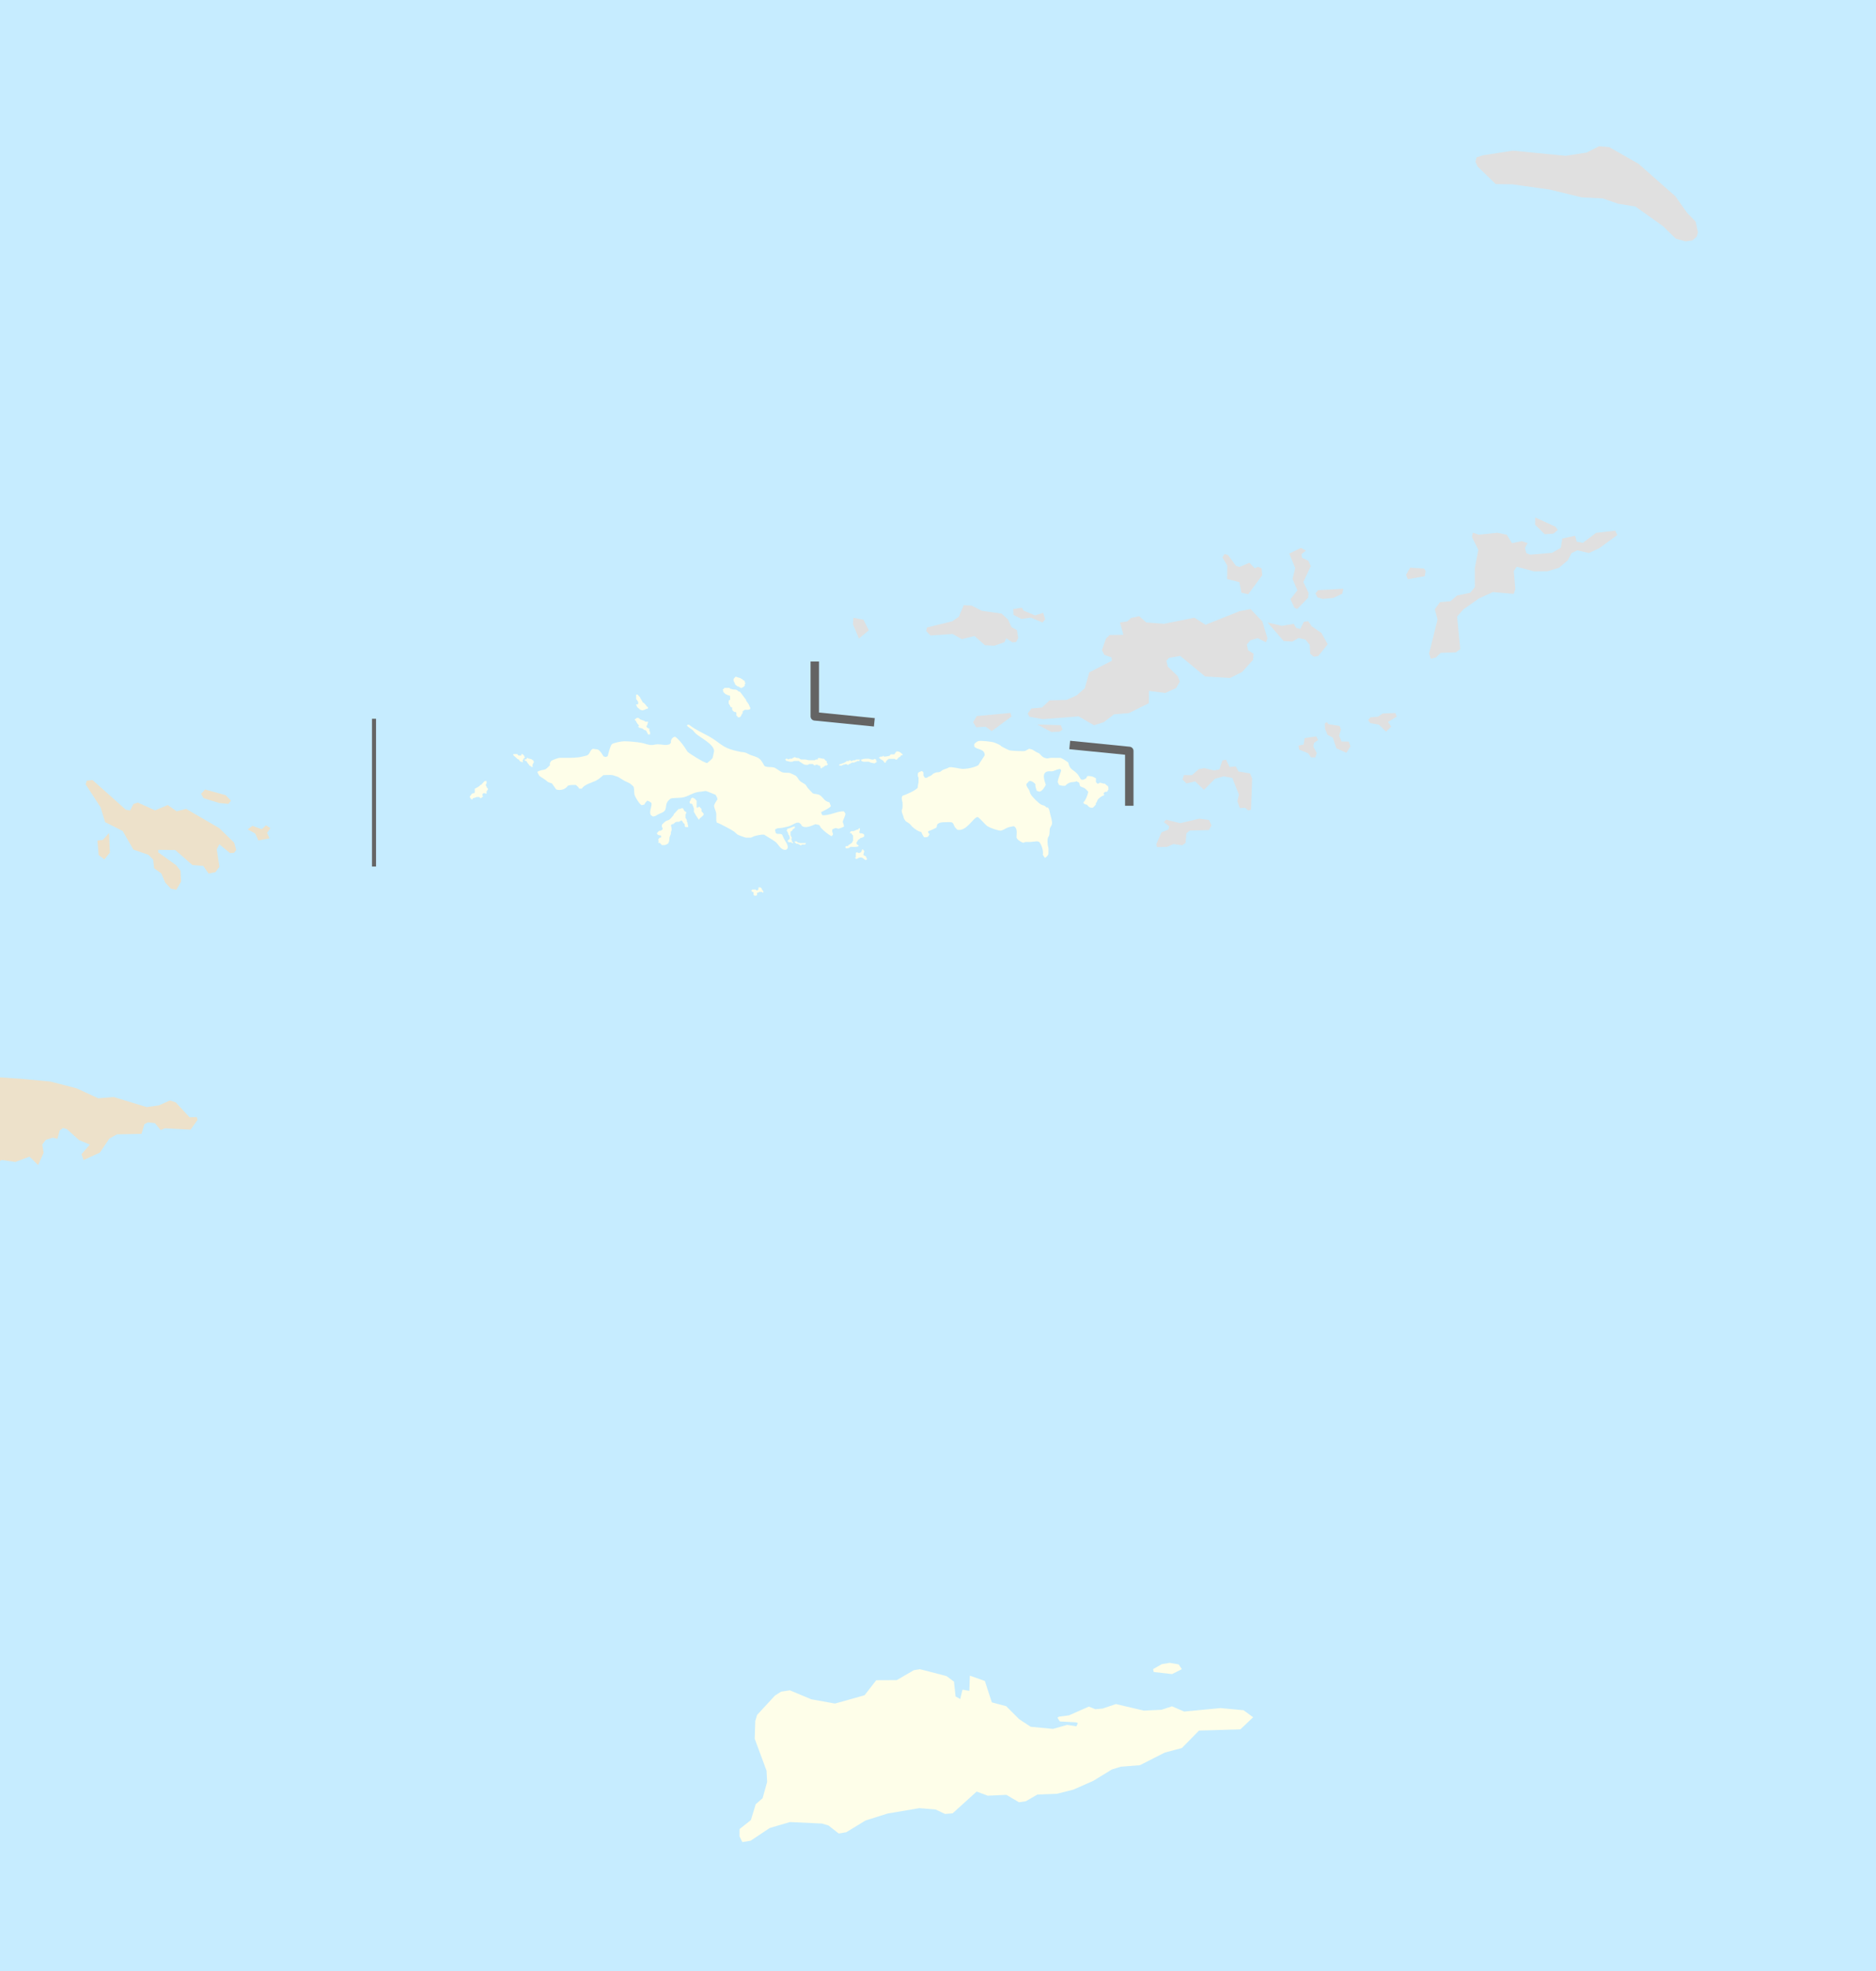 <?xml version="1.0" encoding="UTF-8" standalone="no"?>
<svg
   xmlns:svg="http://www.w3.org/2000/svg"
   xmlns="http://www.w3.org/2000/svg"
   version="1.0"
   width="787.389"
   height="826.762"
   viewBox="0 0 787.389 826.762"
   id="svg2"
   xml:space="preserve"><defs
   id="defs110" />
	
		<g
   id="US-Virgin_Islands">
			<rect
   width="787.389"
   height="826.762"
   x="0"
   y="0"
   style="fill:#c6ecff;fill-rule:evenodd"
   id="rect7" /> 
			<polygon
   points="0,451.917 7.484,452.421 8.455,452.487 21.152,453.671 32.177,456.513 41.216,460.701 47.729,460.157 61.613,464.396 66.611,463.687 71.326,461.609 73.738,462.393 79.578,468.678 82.605,468.558 82.898,469.775 82.004,471.023 79.981,473.845 69.245,473.28 67.423,474.021 65.03,471.111 62.156,470.78 60.637,471.522 59.388,475.61 49.093,475.811 45.902,477.602 41.909,483.483 35.075,486.605 34.19,484.167 37.708,480.103 33.186,478.235 28.082,473.63 26.424,473.159 25.049,474.209 24.338,476.845 24.112,477.691 22.146,477.217 19.263,478.1 17.735,480.06 18.307,483.557 15.99,488.697 12.391,485.17 6.47,487.392 0.731,486.578 0,486.981 0,451.917 "
   style="fill:#ede1ca"
   id="polygon9" />
			<polygon
   points="622.521,72.111 620.142,69.804 619.263,67.815 619.744,66 622.493,65.131 634.978,63.197 657.124,65.363 665.957,63.983 668.692,62.59 671.162,61.331 675.41,61.703 687.756,68.734 703.188,82.347 708.095,89.262 711.681,92.965 712.675,97.385 712.19,99.2 710.339,100.842 707.451,101.25 703.367,100.121 697.984,94.87 686.416,86.635 679.145,85.456 672.647,83.227 663.842,82.784 650.525,79.538 646.719,79.002 635.113,77.368 634.762,77.319 627.779,77.21 622.521,72.111 "
   style="fill:#e0e0e0;fill-rule:evenodd;stroke:none;stroke-width:1.276;stroke-linejoin:round;stroke-miterlimit:3.864"
   id="polygon11" />
			<polygon
   points="648.333,224.093 644.301,220.082 644.345,217.045 652.933,220.976 653.822,222.356 651.977,223.846 648.333,224.093 "
   style="fill:#e0e0e0;fill-rule:evenodd;stroke:none;stroke-width:1.276;stroke-linejoin:round;stroke-miterlimit:3.864"
   id="polygon13" />
			<polygon
   points="619.397,236.285 620.479,230.648 617.826,225.292 618.157,223.475 620.724,224.274 627.231,223.609 628.471,223.481 632.402,224.302 634.627,227.829 638.736,226.981 640.5,227.564 641.149,227.778 640.058,229.888 640.63,232.022 642.288,232.656 651.4,231.887 655.072,229.818 655.74,225.88 661.064,224.748 661.786,227.189 664.357,227.687 669.883,223.521 677.938,222.586 678.818,224.421 671.301,229.922 666.87,231.978 662.036,230.839 659.589,232.015 658.027,235.028 654.341,238.16 653.135,238.528 649.617,239.604 643.85,239.666 636.603,237.732 635.363,239.535 636.006,246.987 635.368,249.103 626.582,248.359 620.781,251.003 614.192,255.611 611.569,258.608 612.885,272.297 611.044,273.636 604.677,273.843 602.678,275.787 600.544,276.361 599.818,274.073 600.885,269.791 603.365,259.851 602.216,255.581 604.383,252.576 608.786,252.188 611.549,249.8 617.028,248.668 619.032,246.269 618.999,238.372 619.397,236.285 "
   style="fill:#e0e0e0;fill-rule:evenodd;stroke:none;stroke-width:1.276;stroke-linejoin:round;stroke-miterlimit:3.864"
   id="polygon15" />
			<polygon
   points="543.81,248.539 544.555,247.583 542.498,242.845 543.623,238.306 541.133,232.195 546.021,229.836 548.125,230.93 546.285,232.422 546.415,233.942 549.125,235.198 550.159,237.49 547.03,244.127 548.923,248.055 549.241,248.715 549.058,250.687 544.444,255.479 543.238,254.854 541.619,251.338 543.81,248.539 "
   style="fill:#e0e0e0;fill-rule:evenodd;stroke:none;stroke-width:1.276;stroke-linejoin:round;stroke-miterlimit:3.864"
   id="polygon17" />
			<polygon
   points="523.909,249.258 521.035,248.609 520.184,244.193 515.046,242.903 515.124,237.285 513.052,233.763 513.979,232.41 515.339,232.732 518.766,237.338 520.275,237.815 524.394,236.052 526.638,238.363 528.008,237.775 529.517,238.405 529.782,241.293 523.909,249.258 "
   style="fill:#e0e0e0;fill-rule:evenodd;stroke:none;stroke-width:1.276;stroke-linejoin:round;stroke-miterlimit:3.864"
   id="polygon19" />
			<polygon
   points="590.874,242.956 590.144,241.122 591.854,238.11 597.766,238.504 598.357,239.575 598.021,241.697 590.874,242.956 "
   style="fill:#e0e0e0;fill-rule:evenodd;stroke:none;stroke-width:1.276;stroke-linejoin:round;stroke-miterlimit:3.864"
   id="polygon21" />
			<polygon
   points="558.612,247.252 563.822,246.955 563.336,249.075 559.52,250.841 555.118,251.232 553.003,250.594 552.119,248.909 553.076,247.71 553.196,247.558 558.612,247.252 "
   style="fill:#e0e0e0;fill-rule:evenodd;stroke:none;stroke-width:1.276;stroke-linejoin:round;stroke-miterlimit:3.864"
   id="polygon23" />
			<polygon
   points="427.257,266.961 427.372,267.652 426.44,269.31 424.921,269.441 424.195,268.956 422.369,267.737 421.586,269.396 417.323,270.858 413.387,270.654 409.038,266.798 407.086,267.272 403.712,268.094 399.8,265.916 390.544,266.554 388.747,264.708 389.069,263.193 399.714,260.6 402.473,258.663 404.506,253.829 407.836,254.025 412.056,256.208 420.379,257.382 423.076,259.849 424.551,263.058 426.81,264.303 427.257,266.961 "
   style="fill:#e0e0e0;fill-rule:evenodd;stroke:none;stroke-width:1.276;stroke-linejoin:round;stroke-miterlimit:3.864"
   id="polygon25" />
			<polygon
   points="437.484,261.087 432.639,259.066 428.689,259.621 425.377,257.906 425.257,255.475 428.905,254.916 429.646,256.141 434.432,258.138 437.825,257.058 438.685,259.775 437.633,261.006 437.541,261.111 437.484,261.087 "
   style="fill:#e0e0e0;fill-rule:evenodd;stroke:none;stroke-width:1.276;stroke-linejoin:round;stroke-miterlimit:3.864"
   id="polygon27" />
			<polygon
   points="529.801,260.635 531.987,267.75 531.358,269.412 527.893,267.691 524.851,268.56 523.308,270.358 523.88,272.797 526.134,274.196 525.946,276.776 521.328,281.873 516.292,284.382 505.838,283.776 495.347,275.123 490.632,275.967 489.556,277.167 490.128,279.605 494.319,283.612 495.198,285.903 493.646,288.614 489.07,290.677 482.26,289.822 482.188,294.984 473.797,299.118 467.574,299.639 463.287,302.92 459.178,304.231 452.709,300.497 437.69,301.658 432.096,300.671 431.356,299.293 432.899,297.189 437.301,296.793 440.54,293.777 447.648,293.594 451.921,291.678 455.294,288.687 457.203,282.032 466.666,277.151 466.531,275.782 463.513,274.677 462.796,273.299 462.479,272.688 464.214,267.853 465.748,266.355 471.51,266.283 470.063,261.1 473.1,260.686 474.792,259.191 478.137,258.479 481.131,261.102 488.556,261.663 489.863,261.401 492.55,260.864 501.326,259.109 505.987,262.061 520.319,256.344 524.879,255.499 529.801,260.635 "
   style="fill:#e0e0e0;fill-rule:evenodd;stroke:none;stroke-width:1.276;stroke-linejoin:round;stroke-miterlimit:3.864"
   id="polygon29" />
			<polygon
   points="360.507,267.833 358.003,261.878 358.191,259.147 362.425,259.96 364.645,264.393 360.507,267.833 "
   style="fill:#e0e0e0;fill-rule:evenodd;stroke:none;stroke-width:1.276;stroke-linejoin:round;stroke-miterlimit:3.864"
   id="polygon31" />
			<polygon
   points="532.04,261.117 537.976,262.523 542.988,261.685 544.026,263.371 545.689,263.85 547.246,260.836 549.072,260.559 550.557,262.707 554.609,265.5 557.271,270.248 553.258,275.2 551.437,275.476 549.938,274.24 549.688,270.439 547.9,268.287 545.026,267.637 542.43,269.118 538.792,268.913 532.04,261.117 "
   style="fill:#e0e0e0;fill-rule:evenodd;stroke:none;stroke-width:1.276;stroke-linejoin:round;stroke-miterlimit:3.864"
   id="polygon33" />
			<polygon
   points="416.251,306.684 413.699,304.827 409.758,305.078 408.422,302.934 409.97,300.374 424.085,299.044 424.517,300.568 416.251,306.684 "
   style="fill:#e0e0e0;fill-rule:evenodd;stroke:none;stroke-width:1.276;stroke-linejoin:round;stroke-miterlimit:3.864"
   id="polygon35" />
			<polygon
   points="581.757,306.907 578.768,303.978 575.139,303.315 574.246,302.088 575.173,300.887 578.36,300.629 580.349,299.293 585.66,299.069 586.241,300.597 582.575,302.819 583.911,304.814 581.757,306.907 "
   style="fill:#e0e0e0;fill-rule:evenodd;stroke:none;stroke-width:1.276;stroke-linejoin:round;stroke-miterlimit:3.864"
   id="polygon37" />
			<polygon
   points="565.109,315.771 560.89,313.886 559.439,309.46 557.185,308.213 556.156,305.768 556.041,303.488 556.805,302.892 557.704,303.816 562.241,304.491 562.822,306.018 562.029,308.588 563.053,311.034 566.085,311.078 566.816,313.063 565.109,315.771 "
   style="fill:#e0e0e0;fill-rule:evenodd;stroke:none;stroke-width:1.276;stroke-linejoin:round;stroke-miterlimit:3.864"
   id="polygon39" />
			<polygon
   points="435.365,303.902 445.236,304.191 445.966,306.022 444.746,306.917 441.256,307.021 435.365,303.902 "
   style="fill:#e0e0e0;fill-rule:evenodd;stroke:none;stroke-width:1.276;stroke-linejoin:round;stroke-miterlimit:3.864"
   id="polygon41" />
			<polygon
   points="552.047,317.705 550.23,317.678 549.043,315.99 545.276,314.416 544.997,312.742 547.121,312.316 547.616,309.59 552.475,308.903 553.21,310.432 551.528,311.623 551.201,313.137 552.682,315.892 552.047,317.705 "
   style="fill:#e0e0e0;fill-rule:evenodd;stroke:none;stroke-width:1.276;stroke-linejoin:round;stroke-miterlimit:3.864"
   id="polygon43" />
			<polygon
   points="523.851,339.921 522.654,338.841 520.381,338.961 519.362,336.06 520.006,333.335 518.949,330.668 517.224,326.31 513.595,325.65 509.947,326.661 505.334,331.303 501.595,327.757 497.947,328.616 496.303,326.923 496.933,325.109 500.268,325.157 503.181,322.616 505.463,322.193 509.39,323.16 511.817,322.74 513.081,318.961 514.604,318.678 516.075,321.738 518.656,321.47 519.838,323.614 524.677,324.442 525.552,326.583 525.067,339.636 523.851,339.921 "
   style="fill:#e0e0e0;fill-rule:evenodd;stroke:none;stroke-width:1.276;stroke-linejoin:round;stroke-miterlimit:3.864"
   id="polygon45" />
			<polygon
   points="73.998,373.261 71.729,372.783 69.331,370.178 67.702,366.364 64.694,364.208 64.275,360.56 62.324,358.565 55.98,356.376 51.511,348.587 44.124,344.87 43.346,342.329 42.211,338.625 35.939,328.996 36.406,327.483 38.833,327.202 52.809,339.641 54.625,339.962 56.014,337.244 57.835,336.655 65.078,339.916 70.403,337.691 74.166,340.312 78.112,339.289 92.029,347.38 98.277,353.466 99.152,356.513 98.234,357.719 96.566,357.853 92.059,354.161 90.977,356.277 92.116,363.577 90.429,365.837 87.541,366.415 85.301,363.203 80.76,362.854 73.551,356.553 66.433,356.481 66.424,357.545 73.945,362.935 75.742,365.231 75.997,369.789 73.998,373.261 "
   style="fill:#ede1ca#ede1ca;fill-rule:evenodd;stroke:none;stroke-width:1.276;stroke-linejoin:round;stroke-miterlimit:3.864"
   id="polygon47" />
			<polygon
   points="96.937,335.838 95.86,337.193 92.078,336.85 85.431,334.808 84.388,332.974 86.07,331.17 94.682,333.536 96.937,335.838 "
   style="fill:#ede1ca;fill-rule:evenodd;stroke:none;stroke-width:1.276;stroke-linejoin:round;stroke-miterlimit:3.864"
   id="polygon49" />
			<polygon
   points="485.615,355.322 485.327,354.102 487.513,349.121 490.412,347.948 490.733,346.585 488.484,344.884 489.407,343.834 495.294,345.284 503.349,343.424 507.434,343.938 508.462,346.23 507.376,348.189 499.345,348.378 497.961,349.573 497.606,353.517 496.227,354.56 492.449,354.051 489.859,355.229 485.615,355.322 "
   style="fill:#e0e0e0;fill-rule:evenodd;stroke:none;stroke-width:1.276;stroke-linejoin:round;stroke-miterlimit:3.864"
   id="polygon51" />
			<polygon
   points="108.432,352.51 107.101,349.611 103.934,347.908 105.918,346.409 109.845,347.817 111.681,346.166 113.483,347.4 112.104,349.359 113.137,351.648 108.432,352.51 "
   style="fill:#ede1ca;fill-rule:evenodd;stroke:none;stroke-width:1.276;stroke-linejoin:round;stroke-miterlimit:3.864"
   id="polygon53" />
			<polygon
   points="43.826,360.507 41.418,358.661 40.871,352.582 43.144,352.3 45.749,349.441 46.124,357.645 43.826,360.507 "
   style="fill:#ede1ca;fill-rule:evenodd;stroke:none;stroke-width:1.276;stroke-linejoin:round;stroke-miterlimit:3.864"
   id="polygon55" />
			<polygon
   points="491.935,702.217 484.246,701.349 483.962,700.131 487.614,698.057 490.945,697.497 494.708,698.158 496.039,700.151 491.935,702.217 "
   style="fill:#fefee9;fill-rule:evenodd;stroke:none;stroke-width:1.276;stroke-linejoin:round;stroke-miterlimit:3.864"
   id="polygon57" />
			<polygon
   points="409.917,751.49 399.839,760.616 396.667,760.877 392.616,759.001 385.83,758.456 372.522,760.71 363.28,763.627 355.221,768.532 353.746,768.796 352.044,769.099 347.709,765.704 345.003,764.909 331.581,764.283 323.103,766.757 315.039,772.122 311.564,772.685 310.381,770.242 310.42,767.205 315.145,763.47 317.182,756.815 320.08,754.27 321.974,747.463 321.728,742.753 320.584,739.658 316.759,729.332 317,721.896 317.783,719.325 325.28,711.221 327.866,709.583 331.494,709.022 340.51,712.78 350.453,714.577 362.876,711.093 367.784,704.78 371.316,704.764 376.391,704.742 383.542,700.585 386.113,700.164 397.249,703.042 400.392,705.362 401.069,711.596 403.016,712.684 403.972,708.75 406.836,709.243 407.067,702.87 413.363,705.102 416.285,714.076 422.302,715.675 427.732,721.106 432.606,724.317 441.953,725.204 447.913,723.513 451.781,724.125 452.406,722.767 451.652,722.453 444.837,722.088 443.828,720.523 444.438,720.077 448.672,719.527 457.024,715.847 459.725,716.947 462.749,716.686 468.362,714.79 480.103,717.537 487.503,717.184 488.681,716.796 491.901,715.729 497.005,717.927 512.273,716.476 521.923,717.374 525.96,720.317 520.607,725.401 503.238,725.91 496.039,733.247 488.921,735.12 487.388,735.896 478.435,740.437 470.404,741.066 466.636,742.245 458.875,746.995 450.527,750.675 443.712,752.403 435.408,752.745 430.54,755.563 427.665,755.979 422.427,752.873 414.574,753.222 409.917,751.49 "
   style="fill:#fefee9;fill-rule:evenodd;stroke:none;stroke-width:1.276;stroke-linejoin:round;stroke-miterlimit:3.864"
   id="polygon59" />
			<path
   d="M 308.489,286.976 L 308.489,286.659 L 308.195,286.341 L 308.2,286.026 L 307.907,285.711 L 307.907,284.765 L 308.783,283.818 C 309.433,284.089 310.143,284.293 310.827,284.454 L 311.121,284.769 L 311.415,284.767 L 311.997,285.399 L 312.291,285.399 L 312.579,285.716 L 312.579,286.348 L 312.873,286.348 L 312.873,286.664 L 312.579,286.978 L 312.579,287.61 L 311.992,288.24 L 311.704,288.24 L 311.41,288.556 L 310.823,288.553 L 310.534,288.239 L 310.241,288.238 L 309.952,287.923 L 309.365,287.921 L 309.365,287.606 L 309.071,287.606 L 308.489,286.976 z "
   style="fill:#fefee9;fill-rule:evenodd;stroke:none;stroke-width:1.276;stroke-linejoin:round;stroke-miterlimit:3.864"
   id="path63" />
			<path
   d="M 307.604,298.334 L 307.604,298.017 L 307.31,297.7 L 307.31,296.754 L 307.021,296.754 L 306.728,296.439 L 306.435,296.438 L 306.439,295.808 L 306.146,295.808 L 306.146,295.492 L 305.852,295.176 L 305.852,293.913 L 306.146,293.598 L 306.439,293.598 L 306.439,292.019 L 306.15,291.705 L 305.563,291.705 L 305.275,291.387 C 304.76,291.581 303.758,290.443 303.523,290.126 L 303.518,289.495 L 303.229,289.177 L 303.518,289.178 L 304.105,288.547 L 306.15,288.55 L 306.444,288.867 L 307.613,289.18 C 308.198,289.336 308.521,289.042 309.365,289.499 C 309.677,289.668 310.051,290.302 310.529,290.132 C 311.085,290.726 313.086,293.555 313.157,293.605 L 313.157,293.92 C 313.439,294.126 313.928,295.074 314.326,295.501 L 314.326,295.815 L 314.615,296.131 L 314.615,296.448 L 314.909,296.764 L 314.904,297.394 C 314.265,297.878 313.339,297.708 312.569,297.708 L 312.276,298.022 L 311.982,298.023 L 311.982,298.337 L 311.689,298.337 L 311.694,299.284 L 311.4,299.284 L 311.4,299.6 L 311.107,299.915 L 311.107,300.23 L 310.52,300.859 L 309.644,300.859 L 309.355,300.228 L 309.062,300.228 L 309.062,298.965 L 308.773,298.649 L 308.186,298.649 L 307.892,298.334 L 307.604,298.334 L 307.604,298.334 z "
   style="fill:#fefee9;fill-rule:evenodd;stroke:none;stroke-width:1.276;stroke-linejoin:round;stroke-miterlimit:3.864"
   id="path65" />
			<path
   d="M 268.467,297.359 C 267.947,297.162 267.657,296.808 267.298,296.413 L 267.298,296.097 L 267.004,295.781 L 267.004,295.467 L 267.587,295.466 L 267.881,295.149 L 267.881,294.518 C 267.705,294.192 267.302,293.494 267.004,293.257 L 267.004,291.365 L 267.592,291.365 L 268.761,292.626 L 268.756,292.943 C 269.195,293.258 269.199,293.887 269.637,294.205 L 269.632,294.521 C 270.345,294.79 270.88,295.548 271.388,296.099 L 271.388,296.414 L 271.677,296.413 L 271.971,296.728 L 271.971,297.045 L 271.677,297.362 L 271.095,297.36 L 270.802,297.676 C 270.463,297.557 270.046,297.991 269.632,297.991 C 269.219,297.991 268.801,297.553 268.462,297.674 L 268.467,297.359 z "
   style="fill:#fefee9;fill-rule:evenodd;stroke:none;stroke-width:1.276;stroke-linejoin:round;stroke-miterlimit:3.864"
   id="path67" />
			<path
   d="M 270.802,302.724 L 271.971,302.726 C 272.076,303.251 271.558,303.783 271.677,304.304 L 271.383,304.302 L 271.383,304.934 L 271.677,305.249 L 271.966,305.249 L 271.966,305.565 L 272.553,305.565 C 272.553,305.986 272.54,306.407 272.553,306.827 L 272.841,306.829 L 272.841,308.09 L 271.966,308.09 L 271.966,307.775 L 271.672,307.458 L 271.677,307.143 L 271.383,307.143 L 271.383,306.513 L 271.09,306.513 L 270.797,306.195 L 270.214,306.195 L 270.214,305.882 L 269.925,305.88 L 269.632,305.564 C 269.496,305.614 268.656,305.252 268.169,305.248 L 268.169,304.934 L 267.881,304.932 L 267.881,304.617 L 268.169,304.617 L 268.169,304.301 C 267.707,303.799 267.337,303.337 267.004,302.724 L 267.004,302.41 L 266.711,302.408 L 266.711,302.093 L 266.423,302.091 L 266.418,301.777 L 267.298,301.146 L 268.174,301.147 L 268.169,301.461 L 268.462,301.462 C 268.621,302.03 270.639,302.158 270.802,302.724 z "
   style="fill:#fefee9;fill-rule:evenodd;stroke:none;stroke-width:1.276;stroke-linejoin:round;stroke-miterlimit:3.864"
   id="path69" />
			<path
   d="M 296.781,320.097 C 297.308,319.734 298.832,318.387 299.12,317.89 C 299.171,317.801 299.479,316.272 299.51,316.103 L 299.702,315.05 C 299.702,312.185 294.063,309.507 292.119,307.786 C 291.59,307.319 291.183,306.673 290.655,306.206 C 289.92,305.555 288.897,305.145 288.322,304.312 L 288.616,303.997 L 289.197,303.997 C 292.245,306.432 296.153,307.881 299.414,309.999 C 301.446,311.319 302.93,312.784 305.255,313.792 C 306.933,314.519 309.003,315.01 310.799,315.376 C 311.441,315.507 312.227,315.503 312.844,315.695 C 313.532,315.908 314.211,316.382 314.889,316.645 C 316.169,317.141 317.547,317.369 318.681,318.228 C 319.609,318.931 320.175,320.08 320.721,321.071 C 321.254,322.039 324.007,321.548 325.1,322.023 C 326.194,322.498 327.15,323.501 328.31,323.92 C 329.373,324.304 330.506,324.019 331.519,324.24 C 331.745,324.29 333.967,325.341 334.147,325.507 C 334.799,326.112 335.15,327.113 335.893,327.718 C 336.576,328.274 337.635,328.655 338.232,329.3 C 338.464,329.55 338.598,329.973 338.814,330.246 C 339.509,331.126 340.381,331.949 341.144,332.776 C 342.293,333.233 343.307,332.916 344.353,333.728 C 345.876,334.909 345.829,335.961 348.145,336.576 L 348.727,338.153 C 348.286,338.923 345.523,340.195 344.637,340.672 C 344.685,340.973 344.918,341.771 345.219,341.937 C 348.102,342.253 351.901,339.978 354.266,340.373 L 354.853,341.322 C 354.7,342.583 353.952,343.581 353.678,344.793 C 353.983,345.279 354.172,346.133 354.261,346.686 C 353.579,347.133 352.687,347.356 351.922,347.631 L 350.752,347.314 C 350.268,347.454 349.718,347.661 349.294,347.942 C 349.294,348.034 349.277,348.832 349.294,348.888 C 349.435,349.348 349.709,349.6 349.583,350.152 L 348.997,350.781 C 347.48,349.894 345.813,348.587 344.627,347.301 C 344.292,346.938 344.216,346.42 343.751,346.039 L 342.293,345.718 C 340.547,346.345 338.134,347.738 336.456,346.341 C 336.395,345.856 335.697,345.264 335.291,345.077 C 335.2,345.077 334.453,345.062 334.411,345.077 C 333.209,345.509 332.204,346.302 330.908,346.651 C 329.995,346.896 328.925,347.134 327.992,347.277 C 326.849,347.452 326.473,347.18 325.36,347.904 C 325.275,348.358 325.473,349.077 325.653,349.483 C 326.415,350.163 327.565,349.422 328.281,350.116 C 328.564,350.745 328.831,351.404 329.152,352.012 C 329.782,353.208 330.839,354.324 330.61,355.804 L 330.022,356.434 C 327.778,356.836 326.931,354.429 325.648,353.27 C 324.902,352.594 321.721,350.791 320.692,350.108 C 319.741,349.991 317.53,350.436 316.607,350.734 C 316.353,350.816 315.306,351.335 315.144,351.364 L 313.104,351.361 C 312.623,351.286 310.052,350.389 309.601,350.095 C 309.086,349.76 308.637,349.207 308.143,348.832 C 307.253,348.156 301.994,345.342 300.848,345.036 C 300.356,343.625 300.812,342.306 300.559,340.933 C 300.384,339.987 299.841,339.091 299.688,338.09 C 299.862,337.066 300.612,336.121 301.146,335.251 C 301.042,334.616 300.671,333.857 300.275,333.356 C 299.865,333.181 296.468,331.797 296.189,331.774 L 294.826,331.985 C 293.966,332.118 292.925,332.164 292.1,332.401 C 290.512,332.856 289.014,333.804 287.432,334.291 C 285.601,334.856 283.497,334.55 281.59,334.92 C 278.352,337.152 280.485,339.232 278.375,340.6 C 277.778,340.988 276.97,341.204 276.335,341.547 C 275.482,342.009 275.106,342.45 273.997,342.492 L 273.121,341.861 C 272.336,340.222 273.702,338.55 273.419,336.811 C 272.979,336.397 272.265,335.981 271.667,335.861 C 271.29,336.191 270.621,336.927 270.498,337.441 L 269.329,337.757 C 268.391,337.331 266.753,334.57 266.413,333.651 C 265.965,332.441 266.396,331 265.831,329.866 C 265.371,329.469 264.866,328.938 264.368,328.602 C 264.046,328.385 262.765,327.894 262.321,327.654 C 261.397,327.156 259.902,326.116 259.113,325.76 L 257.068,325.13 C 255.874,324.978 254.499,325.131 253.271,325.128 C 252.414,325.871 251.334,326.806 250.35,327.338 C 248.561,328.307 245.303,328.942 244.22,330.81 L 243.056,330.81 C 242.988,330.271 242.007,329.481 241.593,329.233 C 240.473,329.233 239.479,329.22 238.383,329.547 C 237.355,331.128 235.155,331.776 233.421,331.126 L 231.666,328.605 C 231.161,328.423 230.363,328.238 229.914,327.973 C 229.698,327.846 229.617,327.717 229.428,327.553 C 228.617,326.852 227.834,326.477 226.995,325.871 L 226.411,325.45 C 226.083,325.037 225.796,324.342 225.535,323.872 C 225.871,323.128 228.409,323.018 229.038,322.609 C 229.621,322.231 230.264,321.503 230.79,321.029 L 230.79,320.082 L 231.372,319.136 C 232.258,318.686 233.934,317.982 234.879,317.874 L 237.212,317.872 C 239.742,317.871 242.039,317.937 244.512,317.343 L 246.26,316.923 C 247.784,316.29 247.504,314.613 248.892,314.083 L 250.937,314.397 C 252.086,315.077 252.606,316.148 253.276,317.238 L 254.152,317.554 L 255.028,317.238 C 255.389,316.081 256.085,312.97 256.779,312.188 C 257.573,311.516 261.001,310.927 262.039,310.927 C 263.877,310.927 267.2,311.239 269.045,311.559 C 270.37,311.789 271.807,312.388 273.13,312.508 C 274.026,312.589 275.138,312.194 276.056,312.194 C 277.709,312.194 279.381,312.806 281.017,312.196 L 281.604,311.567 C 281.396,310.431 282.159,309.181 283.356,309.042 C 284.578,309.741 286.357,312.004 287.148,313.147 C 287.288,313.35 288.55,315.309 288.606,315.357 C 289.696,316.301 295.045,319.69 296.781,320.097 z "
   style="fill:#fefee9;fill-rule:evenodd;stroke:none;stroke-width:1.276;stroke-linejoin:round;stroke-miterlimit:3.864"
   id="path71" />
			<path
   d="M 453.556,326.76 C 454.369,327.481 455.134,326.857 455.895,326.453 C 455.986,326.174 456.233,325.688 456.482,325.509 C 457.899,325.509 458.708,325.665 459.981,326.468 L 459.976,328.046 L 460.558,328.678 L 461.14,328.681 L 461.434,328.366 C 462.186,328.208 462.894,328.844 463.767,328.691 C 464.007,329.041 464.517,329.508 464.932,329.642 C 465.296,330.224 465.221,330.577 465.221,331.221 L 464.927,331.535 L 464.927,331.852 C 464.671,332.077 464.096,332.255 463.758,332.162 L 463.171,332.791 L 463.459,333.424 L 463.171,333.74 C 462.735,333.581 461.054,334.985 460.828,335.308 C 460.498,335.779 460.44,336.528 459.946,336.884 L 459.946,337.514 L 458.772,338.771 C 457.362,339.024 456.976,338.4 456.15,337.499 C 455.911,337.564 455.197,337.279 454.986,337.181 L 454.986,336.864 L 454.692,336.865 L 454.692,336.548 C 455.605,335.89 456.612,333.232 456.751,332.136 C 455.423,330.663 455.614,330.67 453.547,329.914 C 453.228,329.797 452.997,328.615 452.969,328.336 L 451.805,327.7 C 450.582,328.42 449.128,327.436 447.127,329.577 C 446.33,329.67 445.245,329.578 444.5,329.251 L 443.917,327.991 C 444.176,326.407 444.91,324.806 445.391,323.26 L 445.102,322.628 C 444.25,322.393 442.867,323.224 441.989,323.459 C 441.257,323.655 440.557,323.431 439.847,323.555 C 436.981,324.06 438.424,327.505 438.952,329.233 C 438.35,330.267 437.561,331.759 436.315,332.065 L 435.151,331.744 C 434.878,330.853 434.429,329.848 434.573,328.902 C 433.957,328.228 432.937,327.429 431.951,327.633 L 430.777,328.892 C 430.806,330.036 431.482,330.517 431.941,331.418 C 432.189,331.905 432.271,332.513 432.519,332.999 C 433.152,334.244 435.787,336.769 436.883,337.433 C 437.672,337.911 438.293,337.609 439.216,338.703 L 439.799,338.704 C 440.447,339.36 440.575,340.501 440.766,341.339 C 441.029,342.49 441.742,344.539 441.531,345.655 C 441.414,346.277 440.797,346.922 440.651,347.545 C 440.503,348.174 440.623,349.372 440.352,350.387 C 440.244,350.793 439.823,351.248 439.76,351.647 C 439.641,352.41 439.679,353.723 439.756,354.489 C 439.797,354.906 439.998,355.333 440.044,355.75 C 440.133,356.543 440.041,357.472 440.035,358.277 C 439.815,358.853 439.135,359.596 438.572,359.852 L 437.701,358.586 C 437.977,356.818 437.271,354.66 436.257,353.213 C 436.166,353.179 435.429,352.896 435.381,352.896 C 434.962,352.895 434.729,352.958 434.312,352.997 L 432.172,353.2 C 431.616,353.241 430.959,353.1 430.42,353.195 C 430.154,353.242 429.804,353.414 429.544,353.506 C 428.601,353.318 426.903,352.246 426.633,351.289 C 426.633,349.705 427.216,347.348 425.478,346.551 C 424.652,346.706 423.625,346.858 422.846,347.172 C 421.945,347.535 420.916,348.339 419.926,348.425 C 419.581,348.456 417.965,348.028 417.595,347.894 C 416.584,347.527 415.275,347.111 414.387,346.516 C 413.431,345.876 411.09,342.941 410.311,342.716 C 408.514,342.834 405.668,348.904 401.832,348.06 C 401.485,347.682 400.943,347.213 400.668,346.792 C 400.398,346.381 400.233,345.02 399.214,344.895 C 398.393,344.795 397.423,344.891 396.585,344.889 C 395.445,344.885 394.223,344.936 393.373,345.828 L 393.079,347.087 C 392.007,347.73 390.767,348.289 389.571,348.658 L 389.571,349.29 L 390.154,349.922 L 389.571,350.868 C 389.23,351.224 388.255,351.258 387.82,351.178 C 387.35,350.516 386.955,349.72 386.655,348.968 C 385.461,348.871 383.72,347.56 382.864,346.747 C 382.463,346.367 382.122,345.827 381.699,345.483 C 380.724,344.688 380.227,344.945 379.37,343.267 C 379.293,343.118 379.311,343.011 379.273,342.847 C 379.087,342.032 378.619,341.227 378.499,340.425 C 378.382,339.647 378.706,339.439 378.797,338.847 C 378.829,338.641 378.862,336.925 378.797,336.639 C 378.613,335.831 378.192,334.532 378.807,333.798 C 380.087,333.404 384.369,331.607 385.231,330.34 C 385.132,329.547 385.427,328.893 385.529,328.133 C 385.543,328.029 385.548,326.313 385.534,326.239 C 385.504,326.077 385.279,325.775 385.24,325.605 C 385.222,325.526 385.245,324.515 385.245,324.345 C 385.533,323.881 386.511,323.54 387.002,323.401 L 387.584,324.034 L 387.579,325.295 L 388.162,326.246 L 389.037,326.247 C 389.602,325.719 390.215,325.673 390.789,325.303 C 391.531,324.826 391.335,324.507 392.839,324.046 C 393.362,323.886 394.013,324.002 394.59,323.736 C 394.879,323.603 395.191,323.284 395.466,323.107 C 396.232,322.614 397.172,322.504 398,322.062 C 398.153,321.98 398.226,321.903 398.391,321.853 C 399.326,321.567 402.62,322.416 403.647,322.498 C 405.428,322.64 409.08,321.965 410.658,320.939 C 411.456,319.541 412.44,318.219 413.294,316.845 C 413.398,313.86 409.503,314.523 408.92,313.045 L 408.925,312.099 C 409.168,311.695 410.272,310.919 410.682,310.84 C 411.828,310.619 416.147,311.038 417.394,311.492 C 418.19,311.782 419.324,312.261 420.017,312.761 C 420.1,312.821 420.231,313.039 420.31,313.078 C 421.357,313.595 422.442,314.225 423.52,314.665 C 424.333,314.998 429.506,315.168 430.232,315.003 C 430.3,314.987 431.828,314.148 431.989,314.062 L 432.377,314.168 L 433.153,314.381 C 433.998,314.791 434.691,315.368 435.584,315.757 C 435.773,315.839 435.902,315.847 436.069,315.968 C 436.967,316.62 437.113,317.402 438.404,317.871 C 439.752,318.361 439.86,318.017 441.031,317.88 C 441.186,317.862 445.107,317.889 445.116,317.892 C 445.972,318.172 447.551,319.243 448.321,319.798 C 449.077,322.8 449.95,322.539 451.814,324.23 C 452.559,324.905 453.034,325.911 453.556,326.76 z "
   style="fill:#fefee9;fill-rule:evenodd;stroke:none;stroke-width:1.276;stroke-linejoin:round;stroke-miterlimit:3.864"
   id="path73" />
			<path
   d="M 378.84,316.439 L 378.835,316.754 C 378.619,316.674 378.12,316.949 377.96,317.069 L 377.96,317.384 L 377.666,317.384 L 377.373,317.696 L 377.084,317.698 L 377.084,318.011 L 376.791,318.013 L 376.791,318.327 L 376.497,318.329 L 376.497,318.643 L 375.915,318.642 L 375.622,318.326 C 374.746,318.311 373.869,318.32 372.994,318.32 L 372.701,318.635 L 372.412,318.635 L 372.412,318.95 L 372.118,318.949 L 372.118,319.264 L 371.824,319.265 L 371.824,319.896 L 371.243,319.895 L 370.949,319.578 L 370.949,319.262 L 370.655,319.262 L 370.66,318.946 L 370.366,318.945 L 370.078,318.63 L 369.785,318.628 L 369.202,317.995 L 368.908,317.993 L 368.908,317.679 L 369.202,317.681 L 369.491,317.366 L 370.371,317.366 L 370.66,317.052 L 370.954,317.052 L 370.954,317.37 C 371.439,317.437 372.747,317.14 373.287,317.057 L 373.874,316.428 L 375.337,316.432 L 375.626,316.117 L 375.626,315.8 L 375.919,315.801 L 375.919,315.485 L 376.213,315.486 L 376.213,315.172 C 377.52,315.178 377.814,315.507 378.84,316.439 z "
   style="fill:#fefee9;fill-rule:evenodd;stroke:none;stroke-width:1.276;stroke-linejoin:round;stroke-miterlimit:3.864"
   id="path75" />
			<path
   d="M 217.942,318.827 L 217.653,318.51 L 217.359,318.51 C 216.708,317.813 215.98,317.331 215.314,316.619 L 215.603,316.302 L 217.065,316.302 L 217.648,316.932 L 218.817,316.934 L 218.817,316.301 L 219.4,316.301 L 219.4,316.617 L 219.693,316.617 L 219.987,316.931 L 219.987,317.247 L 220.28,317.563 L 220.275,317.878 L 219.987,317.878 L 219.987,318.193 L 219.693,318.194 L 219.693,318.51 L 219.4,318.826 L 219.405,319.773 L 219.111,319.773 L 218.817,319.457 L 218.235,319.458 L 218.235,319.143 L 217.942,319.142 L 217.942,318.827 L 217.942,318.827 z "
   style="fill:#fefee9;fill-rule:evenodd;stroke:none;stroke-width:1.276;stroke-linejoin:round;stroke-miterlimit:3.864"
   id="path77" />
			<path
   d="M 329.484,318.556 L 329.777,318.558 L 329.777,318.241 C 330.282,318.245 330.483,318.212 330.942,318.56 C 331.475,318.163 331.791,318.242 332.405,318.245 L 332.698,317.928 L 332.992,317.93 L 333.28,317.617 C 333.858,317.612 333.926,317.789 334.45,317.934 C 334.575,317.968 334.922,317.896 335.032,317.936 C 335.406,318.071 335.846,318.375 336.202,318.566 C 336.23,318.582 337.118,318.568 337.171,318.568 C 338.197,318.57 338.411,318.617 339.411,318.888 C 339.474,318.904 341.757,318.889 342.039,318.892 L 342.332,318.576 L 343.208,318.579 L 343.208,318.261 L 343.501,317.947 C 344.296,317.954 345.48,318.343 345.835,318.267 L 346.71,319.214 L 347.004,319.216 L 347,320.162 L 347.293,320.164 L 347.293,320.478 L 347.582,320.479 L 347,321.108 L 346.418,321.107 L 346.124,321.423 L 345.83,321.423 L 345.83,321.738 L 345.248,321.738 L 345.248,322.052 L 344.955,322.053 L 344.661,322.368 L 344.372,322.05 L 344.372,321.42 L 344.079,321.42 L 344.079,321.103 L 343.497,321.103 L 343.203,320.788 L 342.327,320.786 L 342.034,321.102 C 341.768,320.999 341.315,320.724 341.162,320.468 C 341.013,320.467 339.75,320.448 339.699,320.466 C 339.564,320.515 339.23,320.757 339.118,320.781 C 337.85,321.055 337.131,320.504 336.197,319.83 C 335.897,319.614 335.529,319.543 335.326,319.196 C 335.151,319.197 333.324,319.178 333.28,319.193 C 332.616,319.431 332.936,319.507 332.111,319.507 C 332.006,319.507 331.611,319.525 331.529,319.507 C 330.957,319.383 330.658,319.193 330.066,319.188 L 329.484,318.556 z "
   style="fill:#fefee9;fill-rule:evenodd;stroke:none;stroke-width:1.276;stroke-linejoin:round;stroke-miterlimit:3.864"
   id="path79" />
			<path
   d="M 224.077,319.771 L 223.783,320.086 L 223.783,320.402 L 223.49,320.717 L 223.49,321.347 L 223.783,321.663 L 222.908,321.666 L 222.908,321.349 L 222.614,321.349 L 222.321,321.035 L 222.032,321.034 L 222.032,320.718 C 221.569,320.322 221.19,319.646 220.863,319.141 L 220.275,319.141 L 220.275,318.509 L 220.863,318.509 L 221.151,318.193 L 221.151,317.877 L 221.445,317.877 L 221.738,318.194 C 221.985,318.125 222.928,318.436 223.196,318.508 L 223.49,318.824 L 223.783,318.824 L 223.783,319.138 L 224.072,319.456 L 224.077,319.771 z "
   style="fill:#fefee9;fill-rule:evenodd;stroke:none;stroke-width:1.276;stroke-linejoin:round;stroke-miterlimit:3.864"
   id="path81" />
			<path
   d="M 367.152,320.202 C 366.586,320.098 365.953,320.032 365.4,319.881 C 365.252,319.84 364.958,319.596 364.818,319.565 C 363.615,319.303 362.886,319.832 361.609,319.243 L 361.315,318.612 C 361.716,318.723 362.28,318.295 362.773,318.296 C 363.369,318.298 364.241,318.175 364.818,318.301 C 365.717,318.498 366.295,318.949 367.157,318.308 L 367.739,318.625 L 367.739,319.257 L 368.028,319.257 L 368.028,319.571 L 367.739,319.57 L 367.734,319.886 L 367.445,319.886 L 367.152,320.202 z "
   style="fill:#fefee9;fill-rule:evenodd;stroke:none;stroke-width:1.276;stroke-linejoin:round;stroke-miterlimit:3.864"
   id="path83" />
			<path
   d="M 352.254,321.119 L 352.254,320.804 L 352.547,320.487 L 353.13,320.489 L 353.424,320.174 L 354.01,320.175 L 354.299,319.859 L 354.593,319.859 L 354.887,319.546 L 355.175,319.546 L 355.18,319.23 L 356.345,319.234 L 356.345,318.917 L 356.931,318.92 L 357.22,319.234 C 357.54,319.348 357.829,318.992 358.101,318.92 C 358.323,318.861 358.73,318.92 358.981,318.922 L 359.27,318.607 L 361.021,318.61 L 360.728,318.925 L 360.728,319.24 L 359.563,319.238 L 359.563,319.554 L 358.977,319.552 L 358.683,319.867 L 357.514,319.866 L 357.22,320.181 L 356.927,320.179 L 356.633,320.495 L 356.345,320.496 L 356.051,320.81 C 355.747,320.915 355.434,320.585 355.175,320.493 C 355.007,320.432 354.201,320.808 353.717,320.804 L 353.424,321.121 L 352.254,321.119 z "
   style="fill:#fefee9;fill-rule:evenodd;stroke:none;stroke-width:1.276;stroke-linejoin:round;stroke-miterlimit:3.864"
   id="path85" />
			<path
   d="M 198.395,335.254 L 197.808,335.257 L 197.515,334.94 L 197.515,334.622 L 197.226,334.625 L 197.226,333.993 L 197.808,333.361 L 197.808,333.043 L 198.097,333.046 L 198.39,332.729 L 198.973,332.728 L 199.266,332.412 L 199.266,330.834 C 200.063,330.401 201.072,330.017 201.6,329.254 L 201.889,329.253 L 203.347,327.673 L 203.641,327.674 L 203.934,327.358 L 203.934,327.675 L 204.227,327.674 L 204.227,328.621 L 203.934,328.938 L 203.934,329.568 L 204.227,329.883 L 204.227,330.199 L 204.81,330.828 L 204.81,331.145 L 204.521,331.461 L 204.521,331.777 L 204.227,331.777 L 204.227,332.724 L 203.938,333.041 L 203.646,332.725 L 202.769,332.725 L 202.769,333.041 L 202.48,333.043 L 202.476,333.672 L 202.769,333.986 L 202.187,334.62 L 201.894,334.62 L 201.894,334.935 L 201.605,334.621 L 201.311,334.621 L 201.311,334.305 C 200.683,334.299 200.456,334.276 200.236,334.307 C 200.024,334.338 199.82,334.42 199.266,334.622 C 198.965,334.731 198.716,334.698 198.395,334.937 L 198.395,335.254 L 198.395,335.254 z "
   style="fill:#fefee9;fill-rule:evenodd;stroke:none;stroke-width:1.276;stroke-linejoin:round;stroke-miterlimit:3.864"
   id="path87" />
			<path
   d="M 291.223,340.609 C 291.223,340.146 291.323,339.459 291.223,339.032 C 291.154,338.731 290.825,338.426 290.93,338.085 L 290.637,337.769 L 290.642,337.451 L 290.348,337.135 L 289.765,337.134 L 289.472,336.818 L 289.472,336.187 C 289.772,336.02 290.009,335.226 290.059,334.926 C 290.219,334.804 290.716,334.529 290.935,334.61 L 291.223,334.925 L 291.517,334.926 L 292.393,335.876 C 292.38,336.822 292.388,337.769 292.388,338.716 L 292.975,338.717 L 293.264,338.401 L 293.558,338.401 L 294.433,339.348 L 294.433,340.297 L 295.309,341.245 L 295.309,341.875 C 294.974,342.239 293.56,343.438 293.553,343.45 L 293.553,343.767 L 293.259,343.767 C 292.652,342.822 292.081,342.148 291.61,341.136 C 291.526,340.955 291.39,340.733 291.223,340.609 z "
   style="fill:#fefee9;fill-rule:evenodd;stroke:none;stroke-width:1.276;stroke-linejoin:round;stroke-miterlimit:3.864"
   id="path89" />
			<path
   d="M 287.422,346.604 C 287.422,346.076 287.445,345.837 287.133,345.341 L 286.84,345.341 C 286.729,344.907 286.305,344.353 285.964,344.077 L 285.67,344.393 L 285.382,344.394 L 285.088,344.708 C 284.359,344.708 283.492,344.603 283.043,345.339 L 282.754,345.337 L 282.754,345.654 L 282.172,345.654 L 281.878,345.969 L 281.585,345.97 C 281.535,346.132 282.016,347.438 281.878,348.178 C 281.818,348.502 281.645,348.804 281.585,349.128 C 281.549,349.319 281.628,349.573 281.585,349.759 C 281.464,350.277 281.078,350.77 281.003,351.334 C 280.792,352.917 281.12,352.353 280.416,353.861 C 279.123,354.567 279.274,354.485 277.789,354.491 L 276.913,353.542 L 276.331,353.542 L 276.331,352.913 L 276.624,352.913 L 276.331,352.596 L 276.331,351.964 L 276.913,351.333 L 277.5,351.333 L 277.5,350.701 L 277.206,350.386 C 276.737,350.513 276,350.164 275.748,349.754 L 275.748,349.438 L 276.624,348.491 C 277.089,348.617 277.838,348.273 278.082,347.861 L 278.082,347.229 L 277.793,346.914 L 277.793,345.968 C 278.213,345.502 279.015,344.677 279.545,344.391 C 280.007,344.143 280.559,344.081 281.003,343.76 C 281.594,343.332 282.242,342.42 282.754,341.865 L 282.754,341.55 L 284.799,339.341 C 285.458,339.519 285.892,338.849 286.551,339.026 C 287.179,339.48 286.806,340.133 288.009,340.606 L 288.009,341.238 L 287.716,341.554 L 287.716,343.133 C 288.125,343.428 288.409,344.226 288.298,344.71 L 288.591,345.026 C 288.463,345.578 288.875,346.253 288.88,346.921 L 287.716,346.919 L 287.422,346.604 z "
   style="fill:#fefee9;fill-rule:evenodd;stroke:none;stroke-width:1.276;stroke-linejoin:round;stroke-miterlimit:3.864"
   id="path91" />
			<path
   d="M 330.904,353.277 L 330.904,352.962 L 330.61,352.961 L 330.61,352.647 L 331.197,352.015 L 331.485,352.017 C 331.485,351.348 331.522,350.568 330.904,350.122 C 331.007,349.813 330.471,348.861 330.326,348.542 L 330.032,348.542 L 330.321,348.227 L 330.326,347.911 L 330.62,347.596 C 330.931,347.708 333.228,346.54 333.536,346.653 L 333.536,346.969 L 333.829,346.969 C 333.469,347.361 333.177,347.714 332.66,347.914 L 332.66,348.23 C 332.501,348.484 332.052,348.756 331.784,348.861 L 331.779,350.438 L 332.073,350.755 L 332.073,351.07 L 332.362,351.386 L 332.362,351.703 L 332.073,351.701 L 332.073,352.018 L 332.362,352.334 L 332.362,352.965 L 332.655,353.281 L 332.943,353.281 L 332.943,353.597 L 332.362,353.597 L 332.068,353.281 L 330.904,353.277 z "
   style="fill:#fefee9;fill-rule:evenodd;stroke:none;stroke-width:1.276;stroke-linejoin:round;stroke-miterlimit:3.864"
   id="path93" />
			<path
   d="M 354.829,355.212 L 355.123,354.897 L 355.998,354.899 L 355.998,354.582 C 356.248,354.486 357.626,353.521 357.75,353.326 L 357.75,353.007 L 358.043,352.694 L 358.048,350.48 L 357.461,349.85 L 357.466,349.535 L 356.878,349.533 L 356.589,349.216 L 356.883,349.218 L 356.883,348.901 C 357.599,348.361 357.697,348.762 358.341,348.589 C 358.67,348.5 359.817,347.861 360.093,347.962 L 360.685,347.331 L 360.974,347.647 C 360.974,348.145 360.617,349.023 360.68,349.225 L 360.974,349.541 C 361.629,349.541 362.324,349.53 362.72,350.177 L 362.72,350.808 L 362.427,351.122 L 362.133,351.121 L 361.845,351.437 L 361.257,351.436 C 361.046,351.752 360.397,352.185 360.084,352.38 C 359.996,352.658 359.75,353.149 359.5,353.326 L 359.5,353.957 C 359.652,354.214 360.11,354.49 360.377,354.591 L 360.372,354.907 C 359.771,355.442 357.654,355.217 356.869,355.217 C 356.485,355.86 355.763,355.852 355.118,355.841 L 354.829,355.527 L 354.829,355.212 L 354.829,355.212 z "
   style="fill:#fefee9;fill-rule:evenodd;stroke:none;stroke-width:1.276;stroke-linejoin:round;stroke-miterlimit:3.864"
   id="path95" />
			<path
   d="M 333.531,353.284 L 333.531,352.967 L 334.406,352.969 C 334.966,353.9 337.17,353.604 338.198,353.604 L 338.198,353.921 L 337.905,354.236 L 336.447,354.233 L 336.442,354.548 L 335.859,354.549 L 335.571,354.232 L 335.278,354.231 L 334.989,353.916 L 334.108,353.916 L 334.113,353.598 L 333.82,353.6 L 333.531,353.284 z "
   style="fill:#fefee9;fill-rule:evenodd;stroke:none;stroke-width:1.276;stroke-linejoin:round;stroke-miterlimit:3.864"
   id="path97" />
			<path
   d="M 363.871,360.595 L 363.577,360.595 L 363.288,360.911 L 363.288,360.595 L 362.995,360.595 C 361.933,359.743 361.612,359.41 360.367,359.853 C 360.173,359.922 359.877,360.054 359.78,360.272 L 359.198,360.271 L 359.198,359.956 L 358.904,359.955 L 358.909,359.64 L 359.198,359.643 L 359.203,357.746 L 359.785,357.431 L 360.079,357.745 L 360.959,357.747 L 361.248,357.433 L 361.541,357.435 L 361.541,356.803 L 361.835,356.804 L 361.835,356.172 L 362.417,356.49 L 362.417,356.805 L 362.71,356.805 C 362.844,357.379 362.293,358.117 362.413,358.7 L 362.706,358.699 L 362.706,359.016 L 363.288,359.018 L 363.288,359.331 L 363.582,359.332 L 363.577,359.964 L 363.871,359.965 L 363.871,360.595 L 363.871,360.595 z "
   style="fill:#fefee9;fill-rule:evenodd;stroke:none;stroke-width:1.276;stroke-linejoin:round;stroke-miterlimit:3.864"
   id="path99" />
			<polygon
   points="318.33,374.414 317.747,374.413 317.747,375.36 317.454,375.675 316.578,375.674 316.289,375.357 316.289,374.411 315.996,374.095 315.707,374.095 315.414,373.778 315.414,373.465 315.707,373.147 317.166,373.149 317.459,373.466 318.041,373.466 318.041,373.15 318.334,373.15 318.334,372.203 319.21,372.205 319.792,372.837 319.792,373.151 320.375,373.786 320.375,374.417 320.082,374.415 319.788,374.101 318.623,374.098 318.33,374.414 "
   style="fill:#fefee9;fill-rule:evenodd;stroke:none;stroke-width:1.276;stroke-linejoin:round;stroke-miterlimit:3.864"
   id="polygon101" />
			<polyline
   style="fill:none;fill-rule:evenodd;stroke:#646464;stroke-width:3.543;stroke-linejoin:round;stroke-miterlimit:3.864"
   points="473.98,337.986 473.98,314.986 448.98,312.486 "
   id="polyline103" />
			<polyline
   style="fill:none;fill-rule:evenodd;stroke:#646464;stroke-width:3.543;stroke-linejoin:round;stroke-miterlimit:3.864"
   points="341.98,277.486 341.98,300.486 366.98,302.986 "
   id="polyline105" />
			<line
   style="fill:none;fill-rule:evenodd;stroke:#646464;stroke-width:1.701;stroke-linejoin:round;stroke-miterlimit:3.864"
   x1="156.98"
   y1="301.486"
   x2="156.98"
   y2="363.486"
   id="line107" />
		</g>
	</svg>